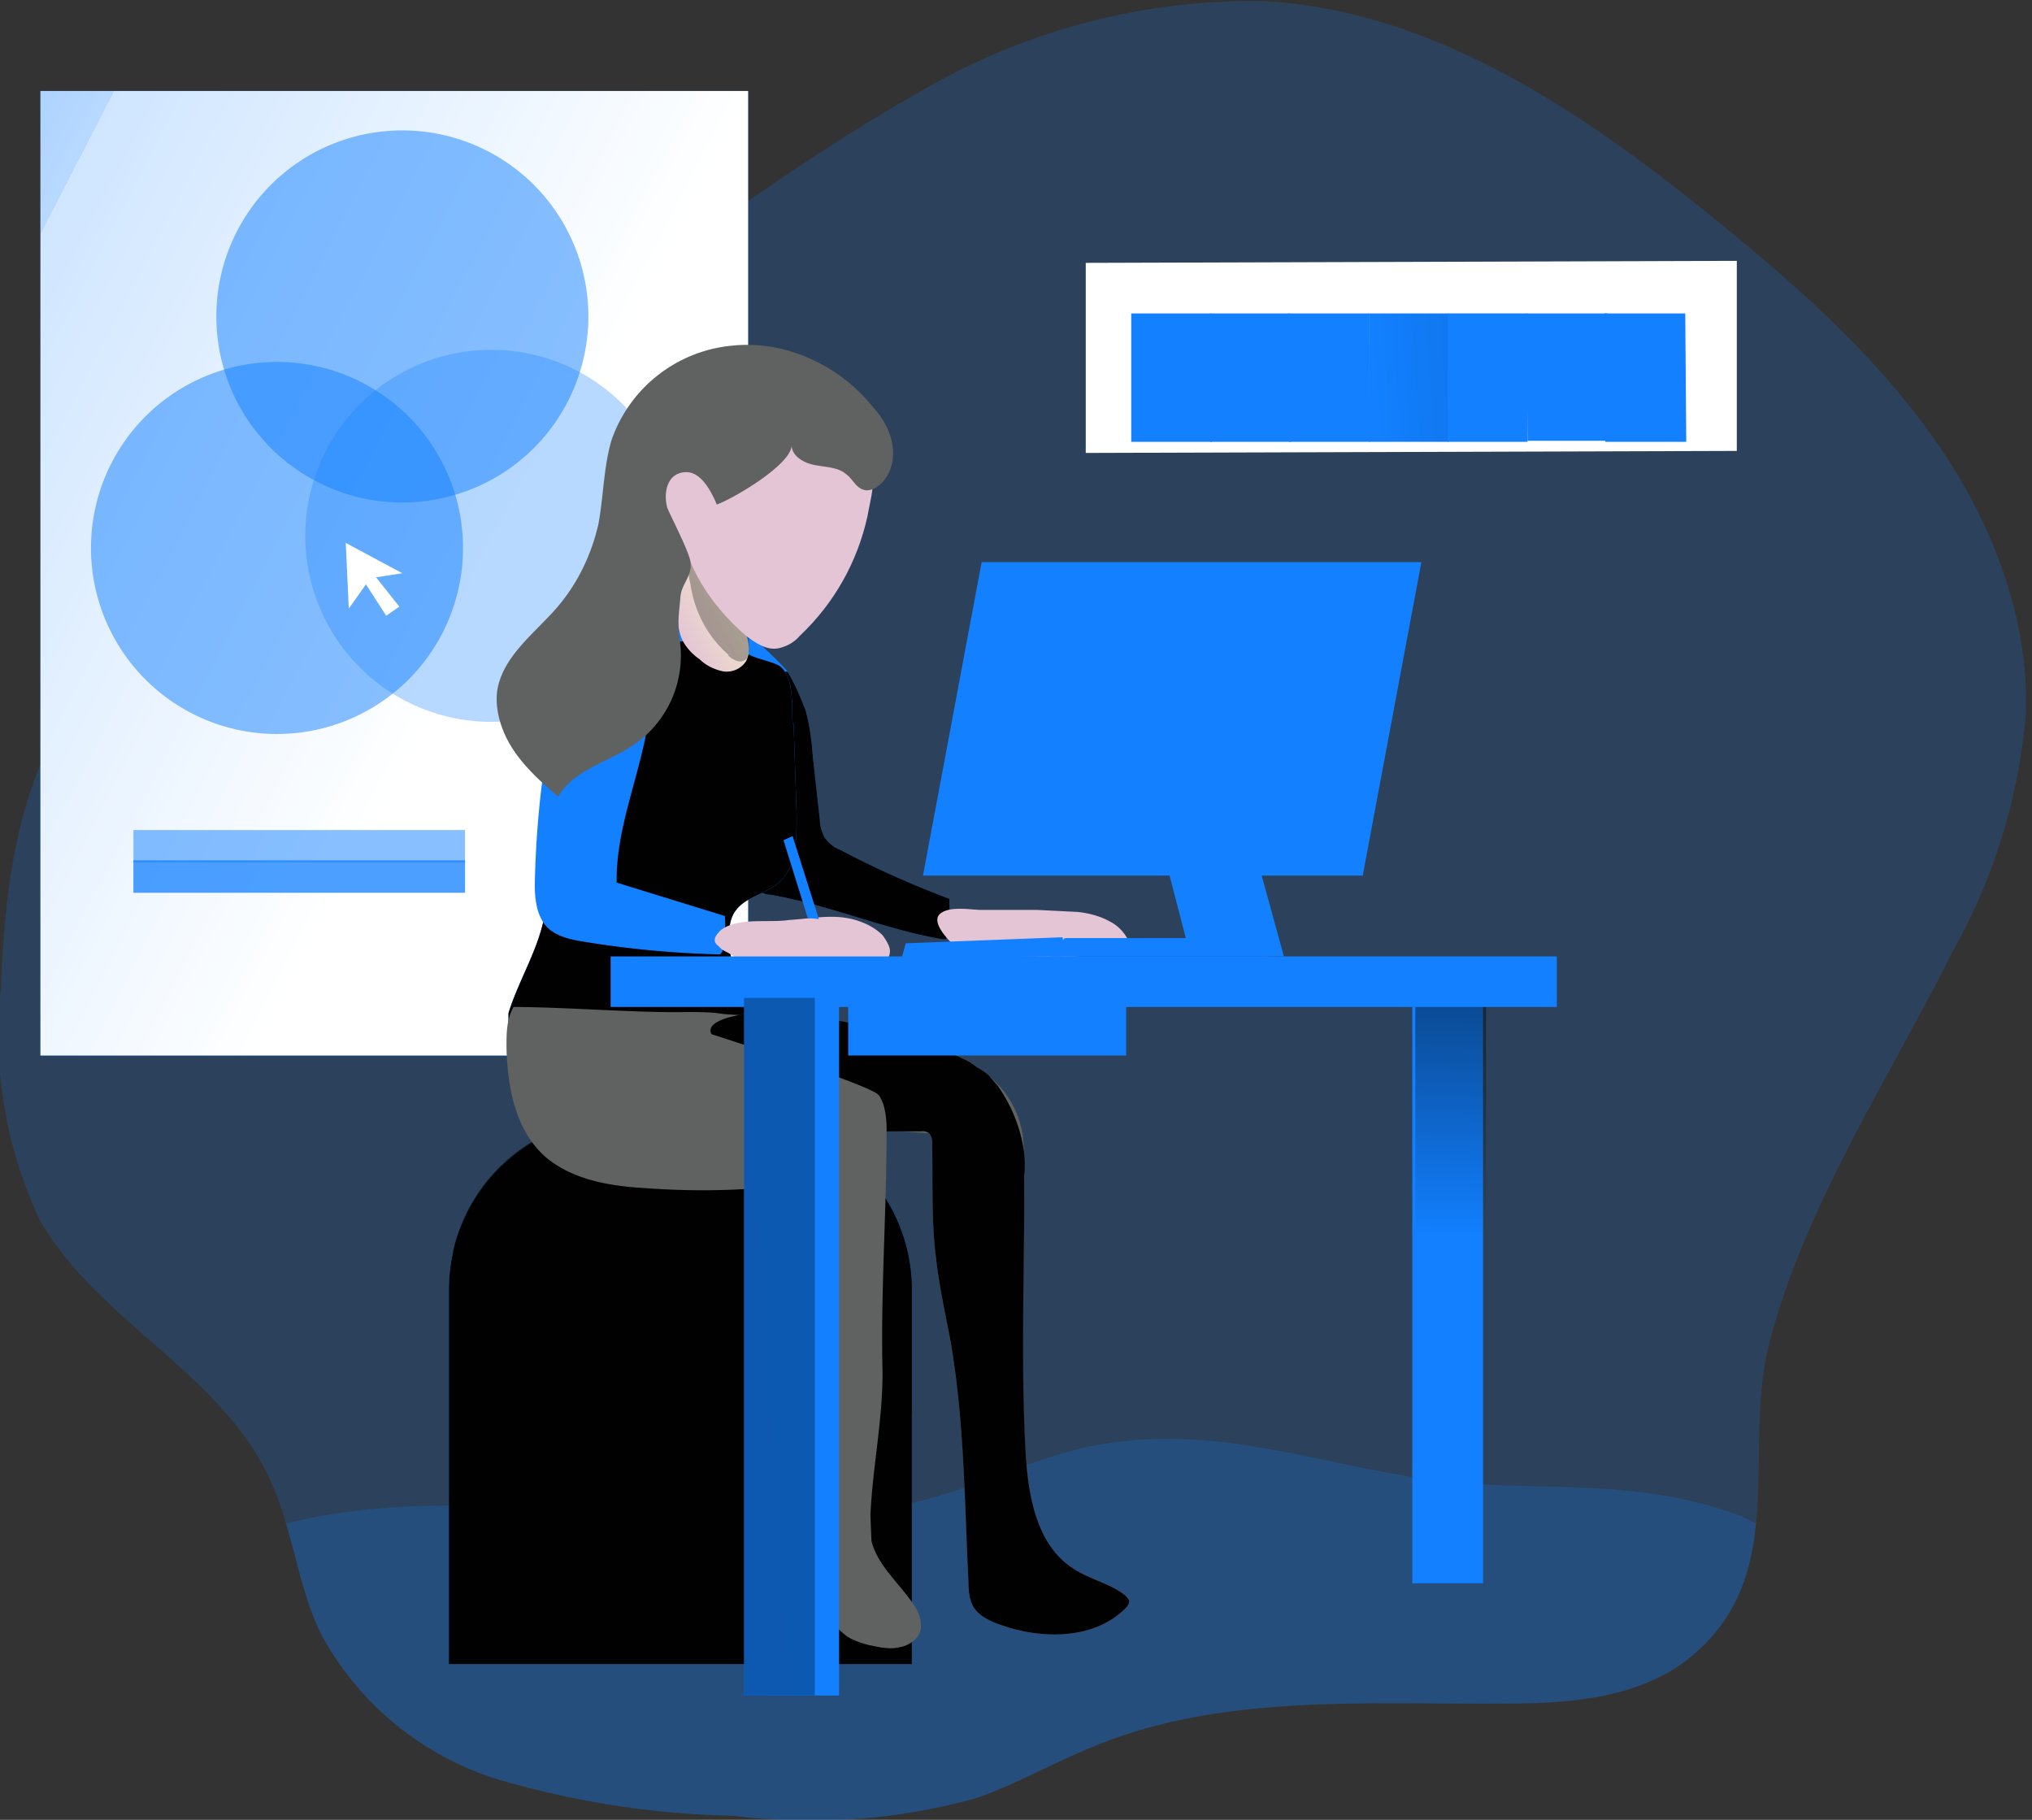 <svg width="201" height="180" fill="none" xmlns="http://www.w3.org/2000/svg"><rect width="100%" height="100%" fill="#333333" stroke="none"/><g clip-path="url(#clip0)"><path opacity=".2" d="M200.4 70.5a57.8 57.8 0 01-7.3 23.7c-6.3 12.6-14.3 24.6-18 38.3-1.6 6-.8 12.3-1.4 18.2-.5 4.9-1.9 9.5-6.6 13.3-5 4-11.9 4.5-18.3 4.5-13.9.1-28.3-1-41 4.4-3.9 1.6-7.5 3.7-11.4 5a61.1 61.1 0 01-23.8 1.7 89 89 0 01-23-3.5 29.9 29.9 0 01-17.8-14.4c-1.7-3.4-2.4-7.3-3.5-11a32 32 0 00-1.8-4.8c-5-10.3-17-15.4-22.6-25.3a43 43 0 01-3.8-23C.4 89.5 1.3 81 4.9 73.6a56.5 56.5 0 0117-19.2C34.1 44.7 48 37.3 61 28.7 71 22.2 80.4 15 90.8 9.2A65 65 0 01124.7.1c17.2.8 32.4 11.3 45.7 22.2 7.6 6.2 15 12.8 20.7 20.8 5.7 8 9.6 17.6 9.3 27.4z" fill="#1280FF"/><path opacity=".2" d="M173.7 150.7c-.5 4.9-1.9 9.5-6.6 13.3-5 4-11.9 4.5-18.3 4.5-13.9.1-28.3-1-41 4.4-3.9 1.6-7.5 3.7-11.4 5a61.1 61.1 0 01-23.8 1.7 89 89 0 01-23-3.5 29.9 29.9 0 01-17.8-14.4c-1.7-3.4-2.4-7.3-3.5-11 20.7-5.2 43.5 3.2 64.1-2.6 4.9-1.4 9.5-3.6 14.4-4.8 12.8-3 23.4 1.7 35.8 3.2 10.3 1.1 19.4-.4 29.7 3.5l1.4.7z" fill="#1280FF"/><path d="M146.7 98.7h-7v57.9h7V98.7z" fill="#1280FF"/><path d="M146.8 98.7H140v57.9h7V98.7z" fill="url(#paint0_linear)"/><path d="M74 9H4v95.4h70V9z" fill="#1280FF"/><path d="M74 9H4v95.4h70V9z" fill="url(#paint1_linear)"/><path opacity=".3" d="M48.6 71.4a18.4 18.4 0 100-36.8 18.4 18.4 0 000 36.8z" fill="#1280FF"/><path d="M61.4 110.5h11.8a17 17 0 0117 17v37.1H44.4v-37a17 17 0 0117-17z" fill="#1280FF"/><path d="M90.2 127.5v37.1H44.4v-37a17 17 0 0117-17h11.8a17 17 0 0117 17z" fill="url(#paint2_linear)"/><path d="M90.2 127.5v12.2l-.3.3-4.8-13c-2.4 4.5-3 9.8-2.6 15 .3 5 1.5 10 2.3 15.1.2 1.2.4 2.4 0 3.5-1 2.3-4.3 2.7-6.3 1.4-2-1.4-3-3.8-3.6-6.2-1.4-6.8.1-14-.3-21-.2-2.3-.6-4.9-2.1-6.8-2.1-2.8-5.8-3.8-9.3-4.6-4.8-1-10.2-2-14.5.3-.7.4-1.4.9-2.2.9a2.1 2.1 0 01-1.7-.8 17 17 0 0116.6-13.3h11.8a17 17 0 0117 17z" fill="url(#paint3_linear)"/><path d="M62.5 62.1c-.7 2-.5 4-.2 6.1 0 .4.1.9.5.9l.4-.1 1.5-1.3.8-.7c.7-.4 1.5.3 2.3.7.6.3 1.3.4 2 .2.2 0 .4 0 .4-.2v-.3c-.4-1-1.4-1.7-2-2.6a6 6 0 01-1-3c-.1-.7.3-2.2-.4-2.8-1.7-1.4-4 1.9-4.3 3.1z" stroke="#1280FF" stroke-width=".9" stroke-miterlimit="10"/><path d="M72.9 61.6c.5.5 4.8 4.3 5.1 5 .7 1.2 1.2 2.4 1.7 3.7.4 1.5.6 3 .7 4.5l.7 6.3c0 .6.2 1.2.5 1.8.4.5 1 1 1.6 1.2 3.4 1.8 7 3.4 10.7 4.8a15.3 15.3 0 01-.3 4h-.4c-5.8-1-11.2-3.4-17-4.4a2 2 0 01-1-.3 2 2 0 01-.5-.8c-.5-1.2-1-2.3-1.3-3.5L72 79l-.8-3c-.3-1.6-.3-3.3-.2-4.9 0-1 .2-2 .4-3 .6-2-.8-8.6 1.5-6.4z" fill="#1280FF"/><path d="M76.4 67c.5.6 1.3-1.1 1.6-.4.7 1.2 1.2 2.4 1.7 3.7.4 1.5.6 3 .7 4.5l.7 6.3c0 .6.2 1.2.5 1.8.4.5 1 1 1.6 1.2 3.4 1.8 7 3.4 10.7 4.8a15.3 15.3 0 01-.3 4h-.4c-5.8-1-11.2-3.4-17-4.4a2 2 0 01-1-.3 2 2 0 01-.5-.8c-.5-1.2-1-2.3-1.3-3.5L72 79l-.8-3c-.3-1.6-.3-3.3-.2-4.9 0-1 .2-2 .4-3 .6-2 2.7-3.2 5-1z" fill="url(#paint4_linear)"/><path d="M78.5 71.6l.3 9c0 2.5 0 5.3-1.9 6.8-1.2 1-3 1.3-4 2.5-.7.8-.8 1.9-.8 2.9 0 2 .8 4 1.6 6 .2.4.3 1 .3 1.5-.1 1-1.1 1.7-2 2.1a23 23 0 01-21.7-1.3v-.9c1-3.2 2.8-6 3.5-9.3.7-3.2.3-6.5.4-9.7.2-3.2.8-6.4 2-9.5.7-1.8 1.6-3.6 3-5 2.4-2.3 6-3 9.3-3.4H71c1.2.3 2.2 1 3.2 1.5.8.4 2 .6 2.8 1 1.6 1 1.3 4 1.4 5.8z" fill="#1280FF"/><path d="M78.5 71.6l.3 9c0 2.5 0 5.3-1.9 6.8-1.2 1-3 1.3-4 2.5-.7.8-.8 1.9-.8 2.9 0 2 .8 4 1.6 6 .2.4.3 1 .3 1.5-.1 1-1.1 1.7-2 2.1a23 23 0 01-21.7-1.3v-.9c1-3.2 2.8-6 3.5-9.3.7-3.2.3-6.5.4-9.7.2-3.2.8-6.4 2-9.5.7-1.8 1.6-3.6 3-5 2.4-2.3 6-3 9.3-3.4H71c1.2.3 2.2 1 3.2 1.5.8.4 2 .6 2.8 1 1.6 1 1.3 4 1.4 5.8z" fill="url(#paint5_linear)"/><path d="M67.7 55.1c-.4 1.5-.6 3-.7 4.4 0 1.4 0 2.9.6 4 .4.7 1 1.3 1.6 1.7.6.6 1.4 1 2.3 1.2a2.3 2.3 0 002.3-1c.4-.8.3-1.6.1-2.4l-.3-2.4c-.1-.9-.4-1.8-.8-2.6-.9-1.4-2.6-2-4.2-2.6" fill="url(#paint6_linear)"/><path d="M72 64.8c.3.3.6.5 1 .6a.9.9 0 00.9-.3l.2-.7a97.5 97.5 0 00-.1-4.6c-.3-1-1-1.9-1.7-2.7-.7-.8-2-2.3-3.3-2.2-1.3 0-.9 2-.7 2.9.4 2.7 1.7 5.2 3.8 7z" fill="url(#paint7_linear)"/><path d="M56.7 66.3c-.7 1.4-1 2.9-1.4 4.3l-1.4 4.7a97.5 97.5 0 00-1 12.2c0 1.5.2 3.2 1.3 4.3.9.8 2.1 1.1 3.3 1.3a97 97 0 0013.7 1.3c.2-.1.3-.4.3-.6.2-1 .3-2.1.2-3.2L61 87.3c-.1-5.6 2.5-11 3.2-16.5l.5-3.5 1.1-3.3c.2-1 .5-2.9-.7-3.3-.9-.3-2.4.4-3.2.7-2.3 1-4.1 2.7-5.2 5z" fill="#1280FF"/><path d="M78 91c1.7-.1 3.3-.4 4.9-.3 1.6.1 3.3.7 4.4 1.8.3.4.6.9.7 1.3a1.3 1.3 0 01-.6 1.4c-.5.3-1.1 0-1.7 0-1.4 0-2.7 1-4 .7-.9-.3-1.5-1-2.4-1-1 0-1.8 1-2.8 1.2-.8.2-1.6-.1-2.4-.5-.5-.4-1-.8-1.5-1-.5-.4-1.1-.5-1.5-1-.7-.5-.4-1 .2-1.6 1.7-1.3 4.7-.7 6.7-1z" fill="url(#paint8_linear)"/><path d="M102.6 90l4 .2c1 .1 2.2.4 3.1.9a4.1 4.1 0 012.1 2.4c-1.6.8-3.7 0-5.2 1l-.9.7c-1.2 1-2.9 1.3-4.5 1.3-1.2 0-2.5-.2-3.8-.7-1-.4-6.1-4.3-4.3-5.5 1-.7 3-.3 4-.3h5.5z" fill="url(#paint9_linear)"/><path d="M89.2 94.7l.4-1.4 15.5-.6.3 1.9-16.2.1z" fill="#1280FF"/><path d="M89.2 94.7l.4-1.4 15.5-.6.3 1.9-16.2.1z" fill="url(#paint10_linear)"/><path d="M134.8 86.6H91.3l5.8-31h43.5l-5.8 31z" fill="#1280FF"/><path d="M140.6 55.5l-5.8 31H91.3l5.8-31h43.5z" fill="url(#paint11_linear)"/><path d="M140.6 55.5l-5.8 31H93l5.8-31h41.8z" fill="url(#paint12_linear)"/><path d="M112 72.4l5.3 20.4h-12l-1.5 1.8h21.7l-6.7-24-6-.2-.9 2z" fill="#1280FF"/><path d="M112 72.4l5.3 20.4h-12l-1.5 1.8h21.7l-6.7-24-6-.2-.9 2z" fill="url(#paint13_linear)"/><path d="M112.9 70.4l6 22.4h-13.5v1.8H127l-6.6-24-7.5-.2z" fill="#1280FF"/><path d="M111.7 158.3a.9.9 0 01-.3.7c-3.2 3.3-8.7 3.2-13 1.5-.7-.3-1.5-.7-2-1.4s-.6-1.7-.6-2.6c-.4-8-.4-16-1.8-24-.5-2.6-1.1-5.3-1.4-8-.5-3.8-.3-7.7-.4-11.6 0-.3-.1-.6-.3-.8a328.5 328.5 0 00-4.2-.3c0 8.2-.6 16-.4 24 0 4.8-1 9.4-1.2 14.1l.1 2.5c.6 2.5 2.9 4.3 4.3 6.5.4.6.6 1.2.6 2 0 1-1 1.8-2 2-1.1.3-2.2 0-3.2-.2-.8-.2-1.6-.5-2.2-.9l-1.5-1.3a54.2 54.2 0 01-3.1-4.2c-.4-1.3.4-2.5.9-3.7 1.2-2.6 1.4-5.6.7-8.3-.5-2-.9-4.2-1-6.3 0-7 0-14-.2-21-5.3.8-10.6.9-15.9.5-3.5-.2-7.3-.9-9.9-3.3-2.8-2.7-3.5-6.8-3.6-10.6 0-1.4 0-2.8.7-4 5.1 0 12.1.6 17.3.5 1.1 0 2.3 0 3.5.2l1.5.1c2.7.1 8 .3 13.3 1.3h.1c3.4.7 6.8 1.8 9.5 3.4l.7.5 1.3 1a9.2 9.2 0 013.2 6 28.3 28.3 0 01.1 3.3v.7c.1 7-.5 18.7.2 27.8.3 4 1.2 8.6 4.6 10.7 1.6 1.1 3.7 1.5 5.2 2.7a.8.8 0 01.4.5z" fill="#606161"/><path d="M111.7 158.3a.9.9 0 01-.3.7c-3.2 3.3-8.7 3.2-13 1.5-.7-.3-1.5-.7-2-1.4s-.6-1.7-.6-2.6c-.4-8-.4-16-1.8-24-.5-2.6-1.1-5.3-1.4-8-.5-3.8-.3-7.7-.4-11.6 0-.3-.1-.6-.3-.8a328.5 328.5 0 00-4.2-.3c0 8.2-.6 16-.4 24 0 4.8-1 9.4-1.2 14.1l.1 2.5c.6 2.5 2.9 4.3 4.3 6.5.4.6.6 1.2.6 2 0 1-1 1.8-2 2-1.1.3-2.2 0-3.2-.2-.8-.2-1.6-.5-2.2-.9l-1.5-1.3a54.2 54.2 0 01-3.1-4.2c-.4-1.3.4-2.5.9-3.7 1.2-2.6 1.4-5.6.7-8.3-.5-2-.9-4.2-1-6.3 0-7 0-14-.2-21-5.3.8-10.6.9-15.9.5-3.5-.2-7.3-.9-9.9-3.3-2.8-2.7-3.5-6.8-3.6-10.6 0-1.4 0-2.8.7-4 5.1 0 12.1.6 17.3.5 1.1 0 2.3 0 3.5.2l1.5.1c2.7.1 8 .3 13.3 1.3h.1c3.4.7 6.8 1.8 9.5 3.4l.7.5 1.3 1a9.2 9.2 0 013.2 6 28.3 28.3 0 01.1 3.3v.7c.1 7-.5 18.7.2 27.8.3 4 1.2 8.6 4.6 10.7 1.6 1.1 3.7 1.5 5.2 2.7a.8.8 0 01.4.5z" fill="url(#paint14_linear)"/><path d="M111.7 158.3a1 1 0 01-.3.7c-3.2 3.3-8.7 3.2-13 1.5-.7-.3-1.5-.7-2-1.4s-.6-1.7-.6-2.6c-.4-8-.4-16-1.8-24-.5-2.6-1.1-5.3-1.4-8-.5-3.8-.3-7.7-.4-11.6 0-.3-.1-.6-.3-.8a1 1 0 00-.8-.2h-3.4s.1-2.5-.8-3.6c-.8-1-16.5-6-16.5-6s-1-1.2 2.7-1.9h1a45.4 45.4 0 0112.4 1.3c3.5.9 7 2 9.5 3.4l.7.5c.5.3 1 .6 1.3 1l.7.8c1.4 2 2.3 4.3 2.6 6.6a10.8 10.8 0 010 2.4v.2c.1 7-.4 18.7.2 27.8.3 4 1.2 8.5 4.6 10.7 1.6 1.1 3.7 1.5 5.2 2.7l.2.2.2.3z" fill="url(#paint15_linear)"/><path d="M154 94.6H60.4v5H154v-5z" fill="#1280FF"/><path d="M83 98.7h-7v69h7v-69z" fill="#1280FF"/><path d="M154 94.6H60.5v1.7H154v-1.7z" fill="url(#paint16_linear)"/><path d="M111.4 99.3H83.9v5.1h27.5v-5z" fill="#1280FF"/><path d="M111.4 99.3H83.9v2.6h27.5v-2.6z" fill="url(#paint17_linear)"/><path d="M79.1 62.9c-.5.6-1.2 1-2 1.2-1.2.3-2.4-.5-3.4-1.3-2.3-2-4.2-4.4-5.4-7.2l-1-2.5c-.6-1-1.3-1.7-1.7-2.7-.3-1-.2-3.4.8-3.9l.9-.2c1.1-.4 2-.3 2.7-1.2 1.7-2 3.7-4.2 6.4-4.5 1.7-.2 3.4.4 5 1.2 1.7.7 3.9 1.9 4.7 3.6.7 1.6 0 4-.3 5.7-1 4.5-3.3 8.6-6.7 11.8z" fill="url(#paint18_linear)"/><path d="M78.3 44c0 1.1 1.2 1.8 2.3 2 1 .2 2.3.2 3.1.9.7.5 1 1.5 2 1.6.3 0 .7-.1 1-.3 1.3-.9 1.8-2.5 1.6-4-.2-1.6-1-2.9-2-4-3.4-4.2-8.8-6.6-14-6a14 14 0 00-11.8 9.3c-.8 2.7-.8 5.6-1.3 8.3-.7 3.1-2.1 6-4.2 8.4-2.2 2.5-5.2 4.7-5.8 8-.3 2 .4 4.2 1.6 6 1.2 1.8 2.8 3.2 4.4 4.6 1.6-2.7 5-3.4 7.6-5.2a10.7 10.7 0 004.5-9.8c-.3-2.3-.2-2.4 0-4.7.1-1.4 1.2-2.1 1-3.5-.1-1-2-4.6-2.3-5.4-.4-1.5 0-3.5 1.9-3.5 1.5 0 2.5 2 3 3.2 1.5-.5 7.5-4 7.4-5.9z" fill="#606161"/><path d="M78.3 44c0 1.1 1.2 1.8 2.3 2 1 .2 2.3.2 3.1.9.7.5 1 1.5 2 1.6.3 0 .7-.1 1-.3 1.3-.9 1.8-2.5 1.6-4-.2-1.6-1-2.9-2-4-3.4-4.2-8.8-6.6-14-6a14 14 0 00-11.8 9.3c-.8 2.7-.8 5.6-1.3 8.3-.7 3.1-2.1 6-4.2 8.4-2.2 2.5-5.2 4.7-5.8 8-.3 2 .4 4.2 1.6 6 1.2 1.8 2.8 3.2 4.4 4.6 1.6-2.7 5-3.4 7.6-5.2a10.7 10.7 0 004.5-9.8c-.3-2.3-.2-2.4 0-4.7.1-1.4 1.2-2.1 1-3.5-.1-1-2-4.6-2.3-5.4-.4-1.5 0-3.5 1.9-3.5 1.5 0 2.5 2 3 3.2 1.5-.5 7.5-4 7.4-5.9z" fill="url(#paint19_linear)"/><path d="M171.8 25.8l-64.4.2v18.8l64.4-.2V25.8z" fill="#fff"/><path d="M119.8 31h-7.9v12.7h8l-.1-12.7z" fill="#1280FF"/><path d="M119.8 31h-7.9v12.7h8l-.1-12.7z" fill="url(#paint20_linear)"/><path d="M127.6 31h-7.9v12.7h8l-.1-12.7z" fill="#1280FF"/><path d="M127.6 31h-7.9v12.7h8l-.1-12.7z" fill="url(#paint21_linear)"/><path d="M135.4 31h-7.9v12.7h8l-.1-12.7z" fill="#1280FF"/><path d="M135.4 31h-7.9v12.7h8l-.1-12.7z" fill="url(#paint22_linear)"/><path d="M143.2 31h-7.8v12.7h7.9V31z" fill="#1280FF"/><path d="M143.2 31h-7.8v12.7h7.9V31z" fill="url(#paint23_linear)"/><path d="M151 31h-7.8v12.7h7.9V31z" fill="#1280FF"/><path d="M159 31h-8l.1 12.6h7.9V31z" fill="#1280FF"/><path d="M166.7 31h-8l.1 12.7h8l-.1-12.7z" fill="#1280FF"/><path d="M157.9 43.7h-6.7V31h6.6v12.7z" fill="url(#paint24_linear)"/><path d="M165.7 31h-7.9v12.7h8l-.1-12.7z" fill="url(#paint25_linear)"/><path d="M80.6 98.7h-7v69h7v-69z" fill="#1280FF"/><path d="M80.6 98.7h-7v69h7v-69z" fill="url(#paint26_linear)"/><path d="M79.9 90.8l-2.4-7.7.9-.4 2.6 8.2-1.1-.1z" fill="#1280FF"/><path d="M79.9 90.8l-2.4-7.7.9-.4 2.6 8.2-1.1-.1z" fill="url(#paint27_linear)"/><path opacity=".5" d="M39.8 49.7a18.4 18.4 0 100-36.8 18.4 18.4 0 000 36.8z" fill="#1280FF"/><path opacity=".5" d="M27.4 72.6a18.4 18.4 0 100-36.8 18.4 18.4 0 000 36.8z" fill="#1280FF"/><path d="M34.2 53.7l.3 6.5 1.7-2.4 2 3.1 1.3-.9-2.3-2.9 2.6-.4-5.6-3z" fill="#fff"/><path opacity=".5" d="M46 82.1H13.2v3.2H46V82z" fill="#1280FF"/><path opacity=".5" d="M46 85.1H13.2v3.2H46V85z" fill="#1280FF"/><path opacity=".5" d="M46 85.1H13.2v3.2H46V85z" fill="#1280FF"/></g><defs><linearGradient id="paint0_linear" x1="143.4" y1="122.1" x2="144.1" y2="61.9" gradientUnits="userSpaceOnUse"><stop stop-color="#010101" stop-opacity="0"/><stop offset=".9" stop-color="#010101"/></linearGradient><linearGradient id="paint1_linear" x1="-77.3" y1="-3.2" x2="172.6" y2="125.6" gradientUnits="userSpaceOnUse"><stop stop-color="#fff" stop-opacity="0"/><stop offset=".1" stop-color="#fff" stop-opacity=".2"/><stop offset=".2" stop-color="#fff" stop-opacity=".5"/><stop offset=".3" stop-color="#fff" stop-opacity=".7"/><stop offset=".3" stop-color="#fff" stop-opacity=".8"/><stop offset=".4" stop-color="#fff" stop-opacity=".9"/><stop offset=".5" stop-color="#fff"/><stop offset=".5" stop-color="#fff"/></linearGradient><linearGradient id="paint2_linear" x1="8279.4" y1="23125.8" x2="13500.1" y2="12245.6" gradientUnits="userSpaceOnUse"><stop stop-color="#010101" stop-opacity="0"/><stop offset=".9" stop-color="#010101"/></linearGradient><linearGradient id="paint3_linear" x1="7447.9" y1="21796.3" x2="19833.4" y2="7710.9" gradientUnits="userSpaceOnUse"><stop stop-color="#010101" stop-opacity="0"/><stop offset=".9" stop-color="#010101"/></linearGradient><linearGradient id="paint4_linear" x1="5395.1" y1="6072.9" x2="3210.8" y2="7045.4" gradientUnits="userSpaceOnUse"><stop stop-color="#010101" stop-opacity="0"/><stop offset=".9" stop-color="#010101"/></linearGradient><linearGradient id="paint5_linear" x1="5752.5" y1="9709" x2="1152.3" y2="9239" gradientUnits="userSpaceOnUse"><stop stop-color="#010101" stop-opacity="0"/><stop offset=".9" stop-color="#010101"/></linearGradient><linearGradient id="paint6_linear" x1="67" y1="62.4" x2="73.3" y2="59" gradientUnits="userSpaceOnUse"><stop stop-color="#E4C5D5"/><stop offset=".4" stop-color="#E9D3CF"/><stop offset="1" stop-color="#EFE8CA"/></linearGradient><linearGradient id="paint7_linear" x1="1207.5" y1="2020.8" x2="2237.1" y2="1187.6" gradientUnits="userSpaceOnUse"><stop stop-color="#010101" stop-opacity="0"/><stop offset=".9" stop-color="#010101"/></linearGradient><linearGradient id="paint8_linear" x1="3535.5" y1="1492.3" x2="4353.9" y2="1492.3" gradientUnits="userSpaceOnUse"><stop stop-color="#E4C5D5"/><stop offset=".4" stop-color="#E9D3CF"/><stop offset="1" stop-color="#EFE8CA"/></linearGradient><linearGradient id="paint9_linear" x1="5077.9" y1="1780.3" x2="6080.1" y2="1780.3" gradientUnits="userSpaceOnUse"><stop stop-color="#E4C5D5"/><stop offset=".4" stop-color="#E9D3CF"/><stop offset="1" stop-color="#EFE8CA"/></linearGradient><linearGradient id="paint10_linear" x1="4350.6" y1="590.2" x2="4353.7" y2="689.1" gradientUnits="userSpaceOnUse"><stop stop-color="#010101" stop-opacity="0"/><stop offset=".9" stop-color="#010101"/></linearGradient><linearGradient id="paint11_linear" x1="15499.1" y1="5188.8" x2="16446.9" y2="14027.6" gradientUnits="userSpaceOnUse"><stop stop-color="#010101" stop-opacity="0"/><stop offset=".9" stop-color="#010101"/></linearGradient><linearGradient id="paint12_linear" x1="15067.3" y1="5196.2" x2="16041.4" y2="13956.4" gradientUnits="userSpaceOnUse"><stop stop-color="#010101" stop-opacity="0"/><stop offset=".9" stop-color="#010101"/></linearGradient><linearGradient id="paint13_linear" x1="6450.1" y1="5406.6" x2="8636" y2="6321.1" gradientUnits="userSpaceOnUse"><stop stop-color="#010101" stop-opacity="0"/><stop offset=".9" stop-color="#010101"/></linearGradient><linearGradient id="paint14_linear" x1="16373.9" y1="19570.8" x2="10290.2" y2="27531.5" gradientUnits="userSpaceOnUse"><stop stop-color="#010101" stop-opacity="0"/><stop offset=".9" stop-color="#010101"/></linearGradient><linearGradient id="paint15_linear" x1="12173.5" y1="23050.8" x2="6496.1" y2="21406.7" gradientUnits="userSpaceOnUse"><stop stop-color="#010101" stop-opacity="0"/><stop offset=".9" stop-color="#010101"/></linearGradient><linearGradient id="paint16_linear" x1="27459.4" y1="519.3" x2="27459.4" y2="570.3" gradientUnits="userSpaceOnUse"><stop stop-color="#010101" stop-opacity="0"/><stop offset=".9" stop-color="#010101"/></linearGradient><linearGradient id="paint17_linear" x1="7397.9" y1="752.7" x2="7398.3" y2="839.7" gradientUnits="userSpaceOnUse"><stop stop-color="#010101" stop-opacity="0"/><stop offset=".9" stop-color="#010101"/></linearGradient><linearGradient id="paint18_linear" x1="3963.6" y1="3472.4" x2="5165.7" y2="3472.4" gradientUnits="userSpaceOnUse"><stop stop-color="#E4C5D5"/><stop offset=".4" stop-color="#E9D3CF"/><stop offset="1" stop-color="#EFE8CA"/></linearGradient><linearGradient id="paint19_linear" x1="6642.5" y1="6746.4" x2="8987.5" y2="7447.9" gradientUnits="userSpaceOnUse"><stop stop-color="#010101" stop-opacity="0"/><stop offset=".9" stop-color="#010101"/></linearGradient><linearGradient id="paint20_linear" x1="385.7" y1="2704.1" x2="1222.4" y2="2904.3" gradientUnits="userSpaceOnUse"><stop stop-color="#010101" stop-opacity="0"/><stop offset=".9" stop-color="#010101"/></linearGradient><linearGradient id="paint21_linear" x1="583.1" y1="2659.8" x2="1758.1" y2="2956.7" gradientUnits="userSpaceOnUse"><stop stop-color="#010101" stop-opacity="0"/><stop offset=".9" stop-color="#010101"/></linearGradient><linearGradient id="paint22_linear" x1="790.2" y1="2639.3" x2="2913.1" y2="2909.9" gradientUnits="userSpaceOnUse"><stop stop-color="#010101" stop-opacity="0"/><stop offset=".9" stop-color="#010101"/></linearGradient><linearGradient id="paint23_linear" x1="136" y1="37.6" x2="256.2" y2="29.3" gradientUnits="userSpaceOnUse"><stop stop-color="#010101" stop-opacity="0"/><stop offset=".4" stop-color="#010101" stop-opacity=".4"/><stop offset=".9" stop-color="#010101"/></linearGradient><linearGradient id="paint24_linear" x1="1096.4" y1="2279.2" x2="2269.6" y2="2598.5" gradientUnits="userSpaceOnUse"><stop stop-color="#fff" stop-opacity="0"/><stop offset=".1" stop-color="#fff" stop-opacity=".2"/><stop offset=".2" stop-color="#fff" stop-opacity=".5"/><stop offset=".3" stop-color="#fff" stop-opacity=".7"/><stop offset=".3" stop-color="#fff" stop-opacity=".8"/><stop offset=".4" stop-color="#fff" stop-opacity=".9"/><stop offset=".5" stop-color="#fff"/><stop offset=".5" stop-color="#fff"/></linearGradient><linearGradient id="paint25_linear" x1="1417.6" y1="2511.8" x2="2324.1" y2="2678" gradientUnits="userSpaceOnUse"><stop stop-color="#fff" stop-opacity="0"/><stop offset=".1" stop-color="#fff" stop-opacity=".2"/><stop offset=".2" stop-color="#fff" stop-opacity=".5"/><stop offset=".3" stop-color="#fff" stop-opacity=".7"/><stop offset=".3" stop-color="#fff" stop-opacity=".8"/><stop offset=".4" stop-color="#fff" stop-opacity=".9"/><stop offset=".5" stop-color="#fff"/><stop offset=".5" stop-color="#fff"/></linearGradient><linearGradient id="paint26_linear" x1="1149.4" y1="27814.1" x2="3908.3" y2="27631.6" gradientUnits="userSpaceOnUse"><stop stop-color="#010101" stop-opacity="0"/><stop offset=".9" stop-color="#010101"/></linearGradient><linearGradient id="paint27_linear" x1="808.6" y1="2029.6" x2="841.1" y2="2029.6" gradientUnits="userSpaceOnUse"><stop stop-color="#010101" stop-opacity="0"/><stop offset=".9" stop-color="#010101"/></linearGradient><clipPath id="clip0"><path fill="#fff" d="M0 0h200.4v180H0z"/></clipPath></defs></svg>